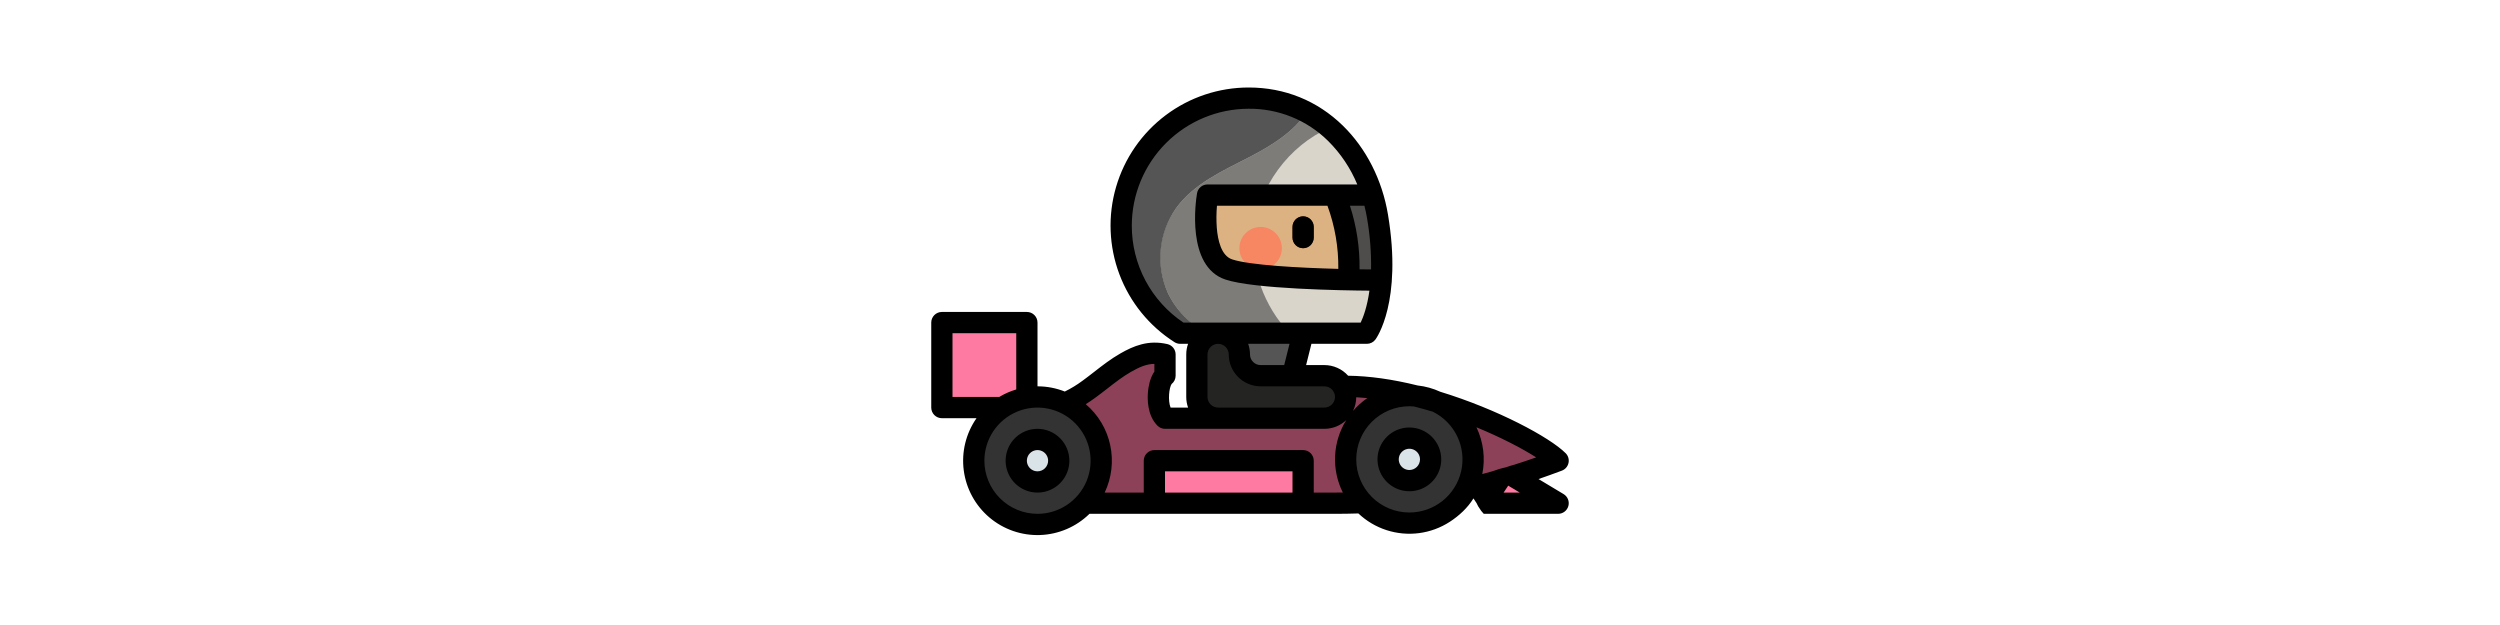 <svg width="800" height="200" viewBox="0 0 800 200" fill="none" xmlns="http://www.w3.org/2000/svg">
<path d="M417 106.625L413.6 120.225V133.825H383V106.625H417Z" fill="#555555"/>
<path d="M427.2 161.025C451 161.025 471.4 157.625 498.6 147.425C491.8 140.625 457.8 123.625 430.6 123.625C430.6 123.625 429.269 128.356 427.2 130.425C423.8 133.825 423.8 133.825 417 133.825H372.8C369.4 130.425 370.573 121.734 372.8 120.225V113.425C368.065 112.32 364.428 113.646 360.206 116.055C355.985 118.464 352.333 121.741 348.396 124.593C344.458 127.444 340.047 129.935 335.208 130.4C326.529 131.235 327.385 131.892 318.695 132.594C318.619 141.047 315 161.025 332 161.025H427.2Z" fill="#8D4158"/>
<path d="M332 167.825C343.267 167.825 352.4 158.691 352.4 147.425C352.4 136.158 343.267 127.025 332 127.025C320.733 127.025 311.6 136.158 311.6 147.425C311.6 158.691 320.733 167.825 332 167.825Z" fill="#333333"/>
<path d="M301.4 103.225H328.6V130.425H301.4V103.225Z" fill="#FF7AA2"/>
<path d="M332 154.225C335.755 154.225 338.8 151.181 338.8 147.425C338.8 143.669 335.755 140.625 332 140.625C328.244 140.625 325.2 143.669 325.2 147.425C325.2 151.181 328.244 154.225 332 154.225Z" fill="#DAE3E8"/>
<path d="M451 167.4C462.266 167.4 471.4 158.267 471.4 147C471.4 135.733 462.266 126.6 451 126.6C439.733 126.6 430.6 135.733 430.6 147C430.6 158.267 439.733 167.4 451 167.4Z" fill="#333333"/>
<path d="M451 153.8C454.755 153.8 457.8 150.755 457.8 147C457.8 143.244 454.755 140.2 451 140.2C447.244 140.2 444.2 143.244 444.2 147C444.2 150.755 447.244 153.8 451 153.8Z" fill="#DAE3E8"/>
<path d="M369.4 147.425H417V161.025H369.4V147.425Z" fill="#FF7AA2"/>
<path d="M474.8 161.025H498.6L481.6 150.825L474.8 161.025Z" fill="#FF7AA2"/>
<path d="M442.007 89.587C441.161 101.572 437.4 106.625 437.4 106.625H377.666C370.217 101.882 364.507 94.851 361.394 86.587C358.282 78.323 357.934 69.273 360.403 60.794C362.872 52.316 368.026 44.867 375.089 39.567C382.152 34.267 390.744 31.401 399.575 31.4C419.554 31.4 433.838 45.098 439.189 62.425C439.879 64.653 440.417 66.924 440.8 69.225C442.181 77.504 442.385 84.236 442.007 89.587Z" fill="#D9D5CB"/>
<path d="M401.237 74.025C402.707 59.771 412.341 46.689 425.416 40.889C423.185 38.962 420.745 37.292 418.141 35.909C413.882 42.314 406.699 46.72 399.706 50.317C391.176 54.703 381.975 58.85 376.35 66.619C374.031 69.804 372.442 73.461 371.697 77.33C370.951 81.198 371.067 85.184 372.035 89.003C373.004 92.822 374.801 96.38 377.301 99.426C379.8 102.472 382.939 104.93 386.496 106.625H412.667C404.473 98.05 400.018 85.859 401.237 74.025V74.025Z" fill="#7E7C78"/>
<path d="M373.672 93.63C371.744 89.281 370.977 84.506 371.446 79.771C371.916 75.037 373.605 70.505 376.35 66.619C381.975 58.85 391.176 54.703 399.706 50.317C406.699 46.72 413.882 42.314 418.141 35.909C412.417 32.903 406.04 31.354 399.575 31.4C390.744 31.401 382.152 34.267 375.089 39.567C368.026 44.867 362.872 52.316 360.403 60.794C357.934 69.273 358.282 78.324 361.394 86.588C364.507 94.852 370.217 101.883 377.666 106.625H386.496C380.862 103.886 376.336 99.3 373.672 93.63V93.63Z" fill="#555555"/>
<path d="M396.6 113.425C396.6 115.228 397.316 116.958 398.592 118.233C399.867 119.509 401.597 120.225 403.4 120.225H423.8C425.603 120.225 427.333 120.941 428.608 122.217C429.884 123.492 430.6 125.222 430.6 127.025C430.6 128.828 429.884 130.558 428.608 131.833C427.333 133.109 425.603 133.825 423.8 133.825H389.8C387.997 133.825 386.267 133.109 384.992 131.833C383.716 130.558 383 128.828 383 127.025V113.425C383 111.622 383.716 109.892 384.992 108.617C386.267 107.341 387.997 106.625 389.8 106.625C391.603 106.625 393.333 107.341 394.608 108.617C395.884 109.892 396.6 111.622 396.6 113.425Z" fill="#242423"/>
<path d="M442.007 89.587C429.784 89.459 401.156 88.877 393.2 86.225C383 82.825 386.4 62.425 386.4 62.425H439.189C439.879 64.653 440.417 66.925 440.8 69.225C442.181 77.504 442.385 84.236 442.007 89.587Z" fill="#DDB283"/>
<path d="M403.4 86.225C407.156 86.225 410.2 83.18 410.2 79.425C410.2 75.669 407.156 72.625 403.4 72.625C399.645 72.625 396.6 75.669 396.6 79.425C396.6 83.18 399.645 86.225 403.4 86.225Z" fill="#F78663"/>
<path d="M440.8 69.225C440.417 66.925 439.879 64.653 439.189 62.425H426.424C429.389 69.784 430.826 80.743 430.737 89.39C435.106 89.498 439.04 89.556 442.007 89.587C442.385 84.236 442.181 77.504 440.8 69.225Z" fill="#4F4D4B"/>
<path d="M417 79.425C416.098 79.425 415.233 79.067 414.596 78.429C413.958 77.791 413.6 76.927 413.6 76.025V72.625C413.6 71.723 413.958 70.858 414.596 70.221C415.233 69.583 416.098 69.225 417 69.225C417.902 69.225 418.766 69.583 419.404 70.221C420.042 70.858 420.4 71.723 420.4 72.625V76.025C420.4 76.927 420.042 77.791 419.404 78.429C418.766 79.067 417.902 79.425 417 79.425Z" fill="#683B11"/>
<path d="M332 137.225C329.983 137.225 328.01 137.823 326.333 138.944C324.656 140.065 323.348 141.658 322.576 143.522C321.804 145.385 321.602 147.436 321.996 149.415C322.389 151.393 323.361 153.211 324.787 154.637C326.214 156.064 328.031 157.035 330.01 157.429C331.989 157.823 334.039 157.621 335.903 156.849C337.767 156.077 339.36 154.769 340.481 153.092C341.602 151.414 342.2 149.442 342.2 147.425C342.197 144.721 341.121 142.128 339.209 140.216C337.297 138.304 334.704 137.228 332 137.225ZM332 150.825C331.327 150.825 330.67 150.626 330.111 150.252C329.552 149.878 329.116 149.347 328.859 148.726C328.601 148.105 328.534 147.421 328.665 146.762C328.796 146.102 329.12 145.496 329.596 145.021C330.071 144.545 330.677 144.221 331.337 144.09C331.996 143.959 332.68 144.026 333.301 144.284C333.922 144.541 334.453 144.977 334.827 145.536C335.201 146.095 335.4 146.753 335.4 147.425C335.399 148.326 335.04 149.191 334.403 149.828C333.766 150.465 332.901 150.824 332 150.825V150.825Z" fill="black"/>
<path d="M451 136.8C448.982 136.8 447.01 137.398 445.333 138.519C443.656 139.64 442.348 141.233 441.576 143.097C440.804 144.96 440.602 147.011 440.996 148.99C441.389 150.968 442.361 152.786 443.787 154.212C445.214 155.639 447.031 156.61 449.01 157.004C450.988 157.397 453.039 157.195 454.903 156.423C456.767 155.651 458.36 154.344 459.481 152.667C460.602 150.989 461.2 149.017 461.2 147C461.197 144.296 460.121 141.703 458.209 139.791C456.297 137.879 453.704 136.803 451 136.8V136.8ZM451 150.4C450.327 150.4 449.67 150.201 449.111 149.827C448.552 149.453 448.116 148.922 447.859 148.301C447.601 147.68 447.534 146.996 447.665 146.337C447.796 145.677 448.12 145.071 448.596 144.596C449.071 144.12 449.677 143.796 450.336 143.665C450.996 143.534 451.68 143.601 452.301 143.859C452.922 144.116 453.453 144.552 453.827 145.111C454.2 145.67 454.4 146.327 454.4 147C454.399 147.901 454.04 148.766 453.403 149.403C452.765 150.04 451.901 150.399 451 150.4Z" fill="black"/>
<path d="M500.349 158.109L492.331 153.298C494.752 152.464 497.228 151.571 499.795 150.608C500.327 150.408 500.801 150.078 501.173 149.648C501.545 149.217 501.803 148.7 501.923 148.144C502.043 147.588 502.022 147.011 501.862 146.465C501.701 145.92 501.406 145.423 501.004 145.021C495.877 139.893 479.1 130.933 460.896 125.364C458.592 124.304 456.132 123.623 453.612 123.346C445.579 121.355 438.113 120.31 431.401 120.233C430.446 119.161 429.275 118.303 427.965 117.715C426.655 117.128 425.236 116.825 423.8 116.825H417.954L419.654 110.025H437.4C437.93 110.025 438.452 109.901 438.926 109.663C439.399 109.426 439.811 109.081 440.127 108.656C440.484 108.177 448.81 96.603 444.154 68.666C442.312 57.616 437.193 47.518 429.739 40.231C421.554 32.23 411.123 28 399.575 28C390.009 28.001 380.701 31.105 373.049 36.847C365.397 42.589 359.814 50.657 357.139 59.842C354.464 69.027 354.84 78.831 358.212 87.784C361.583 96.736 367.768 104.354 375.838 109.492C376.384 109.84 377.018 110.025 377.665 110.025H380.184C379.797 111.117 379.599 112.267 379.6 113.425V127.025C379.599 128.183 379.797 129.333 380.185 130.425H374.585C373.685 128.187 374.107 124.066 374.905 122.894C375.309 122.576 375.635 122.17 375.859 121.708C376.083 121.246 376.2 120.739 376.2 120.225V113.425C376.2 112.658 375.94 111.913 375.463 111.311C374.986 110.71 374.32 110.288 373.573 110.114C367.448 108.685 362.719 110.706 358.523 113.102C355.48 114.838 352.765 116.953 350.139 118.998C348.86 119.994 347.652 120.935 346.402 121.841C344.622 123.162 342.725 124.317 340.735 125.293C337.955 124.19 334.991 123.624 332 123.625V103.225C332 102.323 331.642 101.458 331.004 100.821C330.367 100.183 329.502 99.825 328.6 99.825H301.4C300.498 99.825 299.633 100.183 298.996 100.821C298.358 101.458 298 102.323 298 103.225V130.425C298 131.327 298.358 132.191 298.996 132.829C299.633 133.467 300.498 133.825 301.4 133.825H312.485C309.093 138.683 307.636 144.633 308.4 150.51C309.165 156.386 312.095 161.765 316.618 165.594C321.141 169.423 326.93 171.425 332.852 171.209C338.774 170.992 344.402 168.573 348.634 164.425H427.2C429.738 164.425 432.246 164.382 434.684 164.303C437.252 166.731 440.328 168.556 443.69 169.644C447.052 170.733 450.614 171.058 454.118 170.596C457.621 170.134 460.977 168.896 463.942 166.973C466.906 165.05 469.65 162.511 471.5 159.5V159.479L472.5 161L473 162L474 163.5L474.8 164.425H498.6C499.343 164.425 500.067 164.181 500.658 163.731C501.25 163.281 501.678 162.649 501.877 161.932C502.075 161.216 502.033 160.454 501.757 159.764C501.481 159.073 500.987 158.492 500.349 158.109ZM433.997 127.123C435.157 127.182 436.335 127.266 437.541 127.384C435.846 128.553 434.308 129.935 432.966 131.496C433.632 130.133 433.985 128.639 433.997 127.123ZM410.945 116.825H403.4C402.499 116.824 401.634 116.465 400.997 115.828C400.359 115.191 400.001 114.326 400 113.425C400 112.267 399.803 111.117 399.415 110.025H412.645L410.945 116.825ZM424.78 65.825C427.166 72.295 428.344 79.147 428.258 86.042C415.829 85.715 399.91 84.878 394.275 82.999C390.8 81.841 389.692 76.867 389.374 72.897C389.204 70.542 389.222 68.177 389.428 65.825H424.78ZM431.975 65.825H436.61C436.94 67.126 437.223 68.445 437.446 69.784C438.392 75.209 438.827 80.712 438.743 86.218C437.633 86.211 436.394 86.199 435.056 86.18C435.147 79.272 434.106 72.396 431.975 65.825ZM362.175 72.2C362.186 62.284 366.13 52.778 373.142 45.767C380.153 38.755 389.659 34.811 399.575 34.8C404.28 34.754 408.948 35.639 413.31 37.406C417.671 39.173 421.639 41.786 424.986 45.094C428.994 49.072 432.171 53.808 434.333 59.025H386.4C385.595 59.025 384.816 59.31 384.202 59.831C383.588 60.351 383.179 61.072 383.046 61.866C382.649 64.246 379.532 85.253 392.125 89.451C401.227 92.485 429.44 92.944 438.216 93.013C437.496 98.213 436.229 101.531 435.42 103.225H378.683C373.591 99.811 369.421 95.193 366.541 89.781C363.662 84.369 362.162 78.33 362.175 72.2ZM386.4 127.025V113.425C386.4 112.523 386.758 111.658 387.396 111.021C388.033 110.383 388.898 110.025 389.8 110.025C390.702 110.025 391.566 110.383 392.204 111.021C392.842 111.658 393.2 112.523 393.2 113.425C393.203 116.129 394.279 118.722 396.191 120.634C398.103 122.546 400.696 123.622 403.4 123.625H413.589H413.602H413.622H423.8C424.702 123.625 425.566 123.983 426.204 124.621C426.842 125.258 427.2 126.123 427.2 127.025C427.2 127.927 426.842 128.791 426.204 129.429C425.566 130.067 424.702 130.425 423.8 130.425H389.8C388.899 130.424 388.034 130.065 387.397 129.428C386.76 128.791 386.401 127.926 386.4 127.025ZM304.8 106.625H325.2V124.62C323.291 125.189 321.462 125.997 319.756 127.025H304.8V106.625ZM315 147.425C315 144.063 315.997 140.776 317.865 137.98C319.733 135.185 322.388 133.006 325.494 131.719C328.601 130.432 332.019 130.096 335.317 130.752C338.614 131.408 341.643 133.027 344.021 135.404C346.398 137.782 348.017 140.811 348.673 144.108C349.329 147.406 348.993 150.824 347.706 153.931C346.419 157.037 344.24 159.692 341.445 161.56C338.649 163.428 335.362 164.425 332 164.425C327.493 164.42 323.172 162.627 319.985 159.44C316.798 156.253 315.005 151.932 315 147.425ZM372.8 157.625V150.825H413.6V157.625H372.8ZM420.4 157.625V147.425C420.4 146.523 420.042 145.658 419.404 145.021C418.766 144.383 417.902 144.025 417 144.025H369.4C368.498 144.025 367.633 144.383 366.996 145.021C366.358 145.658 366 146.523 366 147.425V157.625H353.499C355.745 152.901 356.369 147.568 355.274 142.454C354.179 137.339 351.426 132.729 347.444 129.338C348.401 128.739 349.38 128.08 350.391 127.347C351.737 126.372 353.049 125.35 354.318 124.362C356.868 122.378 359.273 120.503 361.893 119.007C364.626 117.447 366.898 116.471 369.4 116.437V118.91C367.932 120.993 367.487 123.922 367.356 125.302C367.15 127.467 367.033 132.867 370.396 136.228C370.711 136.544 371.086 136.795 371.499 136.966C371.911 137.137 372.353 137.225 372.8 137.225H423.8C426.406 137.226 428.913 136.226 430.803 134.431C428.65 137.877 427.419 141.818 427.227 145.877C427.034 149.936 427.888 153.976 429.705 157.61C428.874 157.62 428.039 157.625 427.2 157.625H420.4ZM451 164C446.491 164 442.167 162.209 438.979 159.021C435.791 155.833 434 151.509 434 147C434 142.491 435.791 138.167 438.979 134.979C442.167 131.791 446.491 130 451 130C451.489 130 451.971 130.025 452.45 130.066C454.393 130.555 456.418 131.116 458.479 131.738C461.929 133.428 464.704 136.236 466.353 139.705C468.002 143.174 468.428 147.1 467.56 150.841C466.693 154.583 464.583 157.921 461.576 160.31C458.569 162.7 454.841 164 451 164ZM472.47 136.736C480.418 140.009 487.159 143.539 491.574 146.362C489.212 147.192 486.912 147.961 484.641 148.684L483.5 149L482 149.5C481.148 149.692 480 150 480 150L477.516 150.822C476.458 151.122 475.397 151.413 474.332 151.696C475.35 146.639 474.696 141.389 472.47 136.736ZM481.153 157.625L482.476 155.64L482.484 155.627L482.631 155.408L486.325 157.625H481.153Z" fill="black"/>
<path d="M417 79.425C417.902 79.425 418.766 79.067 419.404 78.429C420.042 77.791 420.4 76.927 420.4 76.025V72.625C420.4 71.723 420.042 70.858 419.404 70.221C418.766 69.583 417.902 69.225 417 69.225C416.098 69.225 415.233 69.583 414.596 70.221C413.958 70.858 413.6 71.723 413.6 72.625V76.025C413.6 76.927 413.958 77.791 414.596 78.429C415.233 79.067 416.098 79.425 417 79.425Z" fill="black"/>
</svg>
